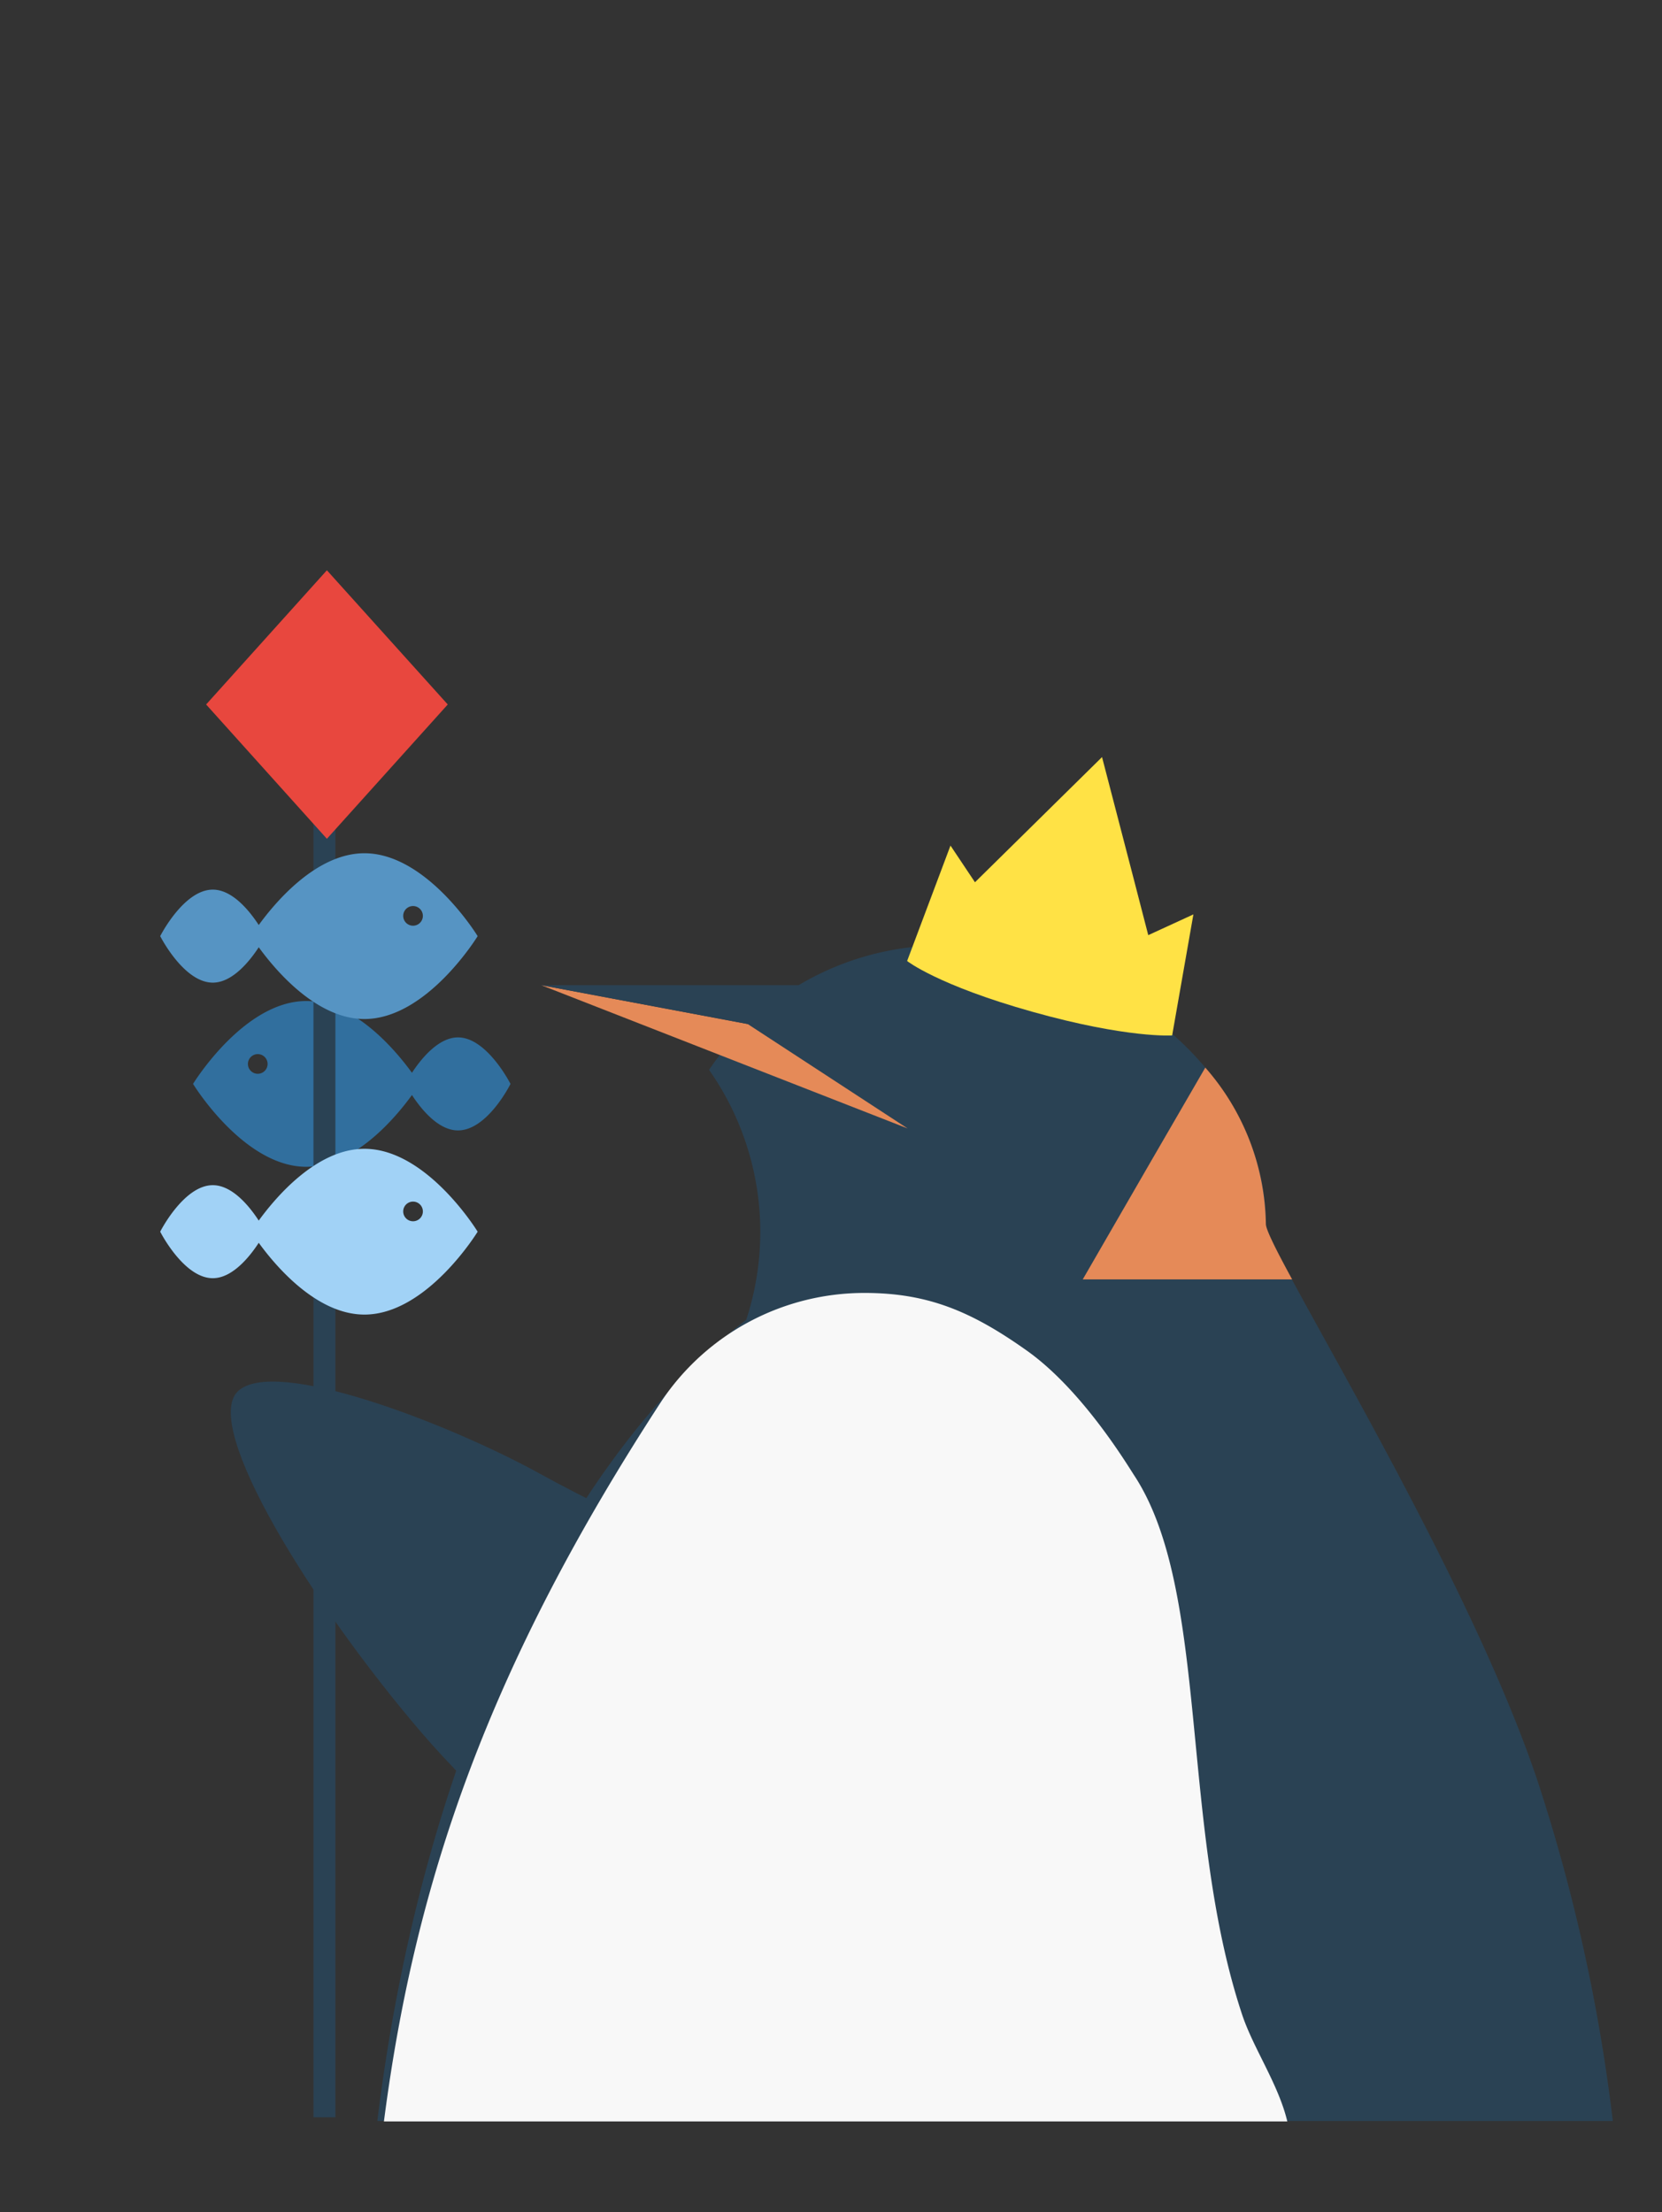 <svg id="圖層_1" data-name="圖層 1" xmlns="http://www.w3.org/2000/svg" viewBox="0 0 169 225"><rect x="0" y="0" width="169" height="225" fill="#333333" stroke="none"/><defs><style>.cls-1{fill:#2a4254;}.cls-2{fill:#316f9e;}.cls-3{fill:none;stroke:#2a4254;stroke-miterlimit:10;stroke-width:2.23px;}.cls-4{fill:#a1d2f6;}.cls-5{fill:#5694c3;}.cls-6{fill:#e8473e;}.cls-7{fill:#e58a58;}.cls-8{fill:#f8f8f8;}.cls-9{fill:#ffe245;}</style></defs><title>element</title><path class="cls-1" d="M85.42,164.79S63.18,154.48,55,149.94c-9.29-5.14-27.09-12-30.81-8.44s7.6,21.79,18.63,34.67S76.72,206.5,76.72,206.5Z"/><path class="cls-2" d="M46.57,105.51c-2,0-3.77,2.2-4.68,3.6-1.67-2.3-5.85-7.3-10.75-7.3-6.36,0-11.51,8.43-11.51,8.43s5.15,8.43,11.51,8.43c4.9,0,9.08-5,10.75-7.3.91,1.4,2.66,3.6,4.68,3.6,3,0,5.34-4.73,5.34-4.73S49.52,105.51,46.57,105.51Zm-20.36,3.7a1,1,0,1,1,1-1A1,1,0,0,1,26.21,109.21Z"/><line class="cls-3" x1="32.99" y1="215.34" x2="32.99" y2="80.54"/><path class="cls-4" d="M16.29,125.27S18.68,130,21.64,130c2,0,3.76-2.2,4.67-3.6,1.67,2.3,5.85,7.3,10.75,7.3,6.36,0,11.51-8.43,11.51-8.43s-5.15-8.43-11.51-8.43c-4.9,0-9.08,5-10.75,7.3-.91-1.4-2.66-3.6-4.67-3.6C18.68,120.54,16.29,125.27,16.29,125.27ZM41,123.21a1,1,0,1,1,1,1A1,1,0,0,1,41,123.21Z"/><path class="cls-5" d="M16.29,95.21s2.39,4.73,5.35,4.73c2,0,3.76-2.2,4.67-3.6,1.67,2.3,5.85,7.3,10.75,7.3,6.36,0,11.51-8.43,11.51-8.43s-5.15-8.43-11.51-8.43c-4.9,0-9.08,5-10.75,7.3-.91-1.4-2.66-3.6-4.67-3.6C18.68,90.48,16.29,95.21,16.29,95.21ZM41,93.15a1,1,0,1,1,1,1A1,1,0,0,1,41,93.15Z"/><polygon class="cls-6" points="45.53 71.65 33.24 85.31 20.96 71.65 33.24 58 45.53 71.65"/><path class="cls-1" d="M156.35,181.14c-7.45-22.28-27.63-54.12-27.63-56.65,0-15.88-16.91-28.34-32.79-28.34A28.72,28.72,0,0,0,72.1,108.81a28.67,28.67,0,0,1,3.78,25.42c-18.79,14.52-33,44.72-37.51,81.49H164A178.92,178.92,0,0,0,156.35,181.14Z"/><polygon class="cls-7" points="76.03 104.15 55.04 100.2 92.29 114.77 76.03 104.15"/><polygon class="cls-1" points="76.03 104.15 55.04 100.2 84.19 100.2 76.03 104.15"/><path class="cls-7" d="M128.72,124.49a24.66,24.66,0,0,0-6.16-15.91L117.1,118l-7,12.12h21.29C129.74,127.09,128.72,125.05,128.72,124.49Z"/><path class="cls-8" d="M126.34,205c-6.44-19.27-3.28-43.15-11-54.93-.69-1.05-5.26-8.68-10.92-12.7s-10.1-5.87-16.51-5.87a24.83,24.83,0,0,0-20.61,10.95c-17.67,27.09-25.12,49-28.26,73.31h91.86C130,212,127.5,208.41,126.34,205Z"/><path class="cls-9" d="M121.35,93l-4.59,2.11-1.51-5.84L112.06,77l-9,8.87-3.92,3.86L96.65,86,92.24,97.74s3.1,2.46,12.76,5.17,14.19,2.4,14.19,2.4Z"/></svg>